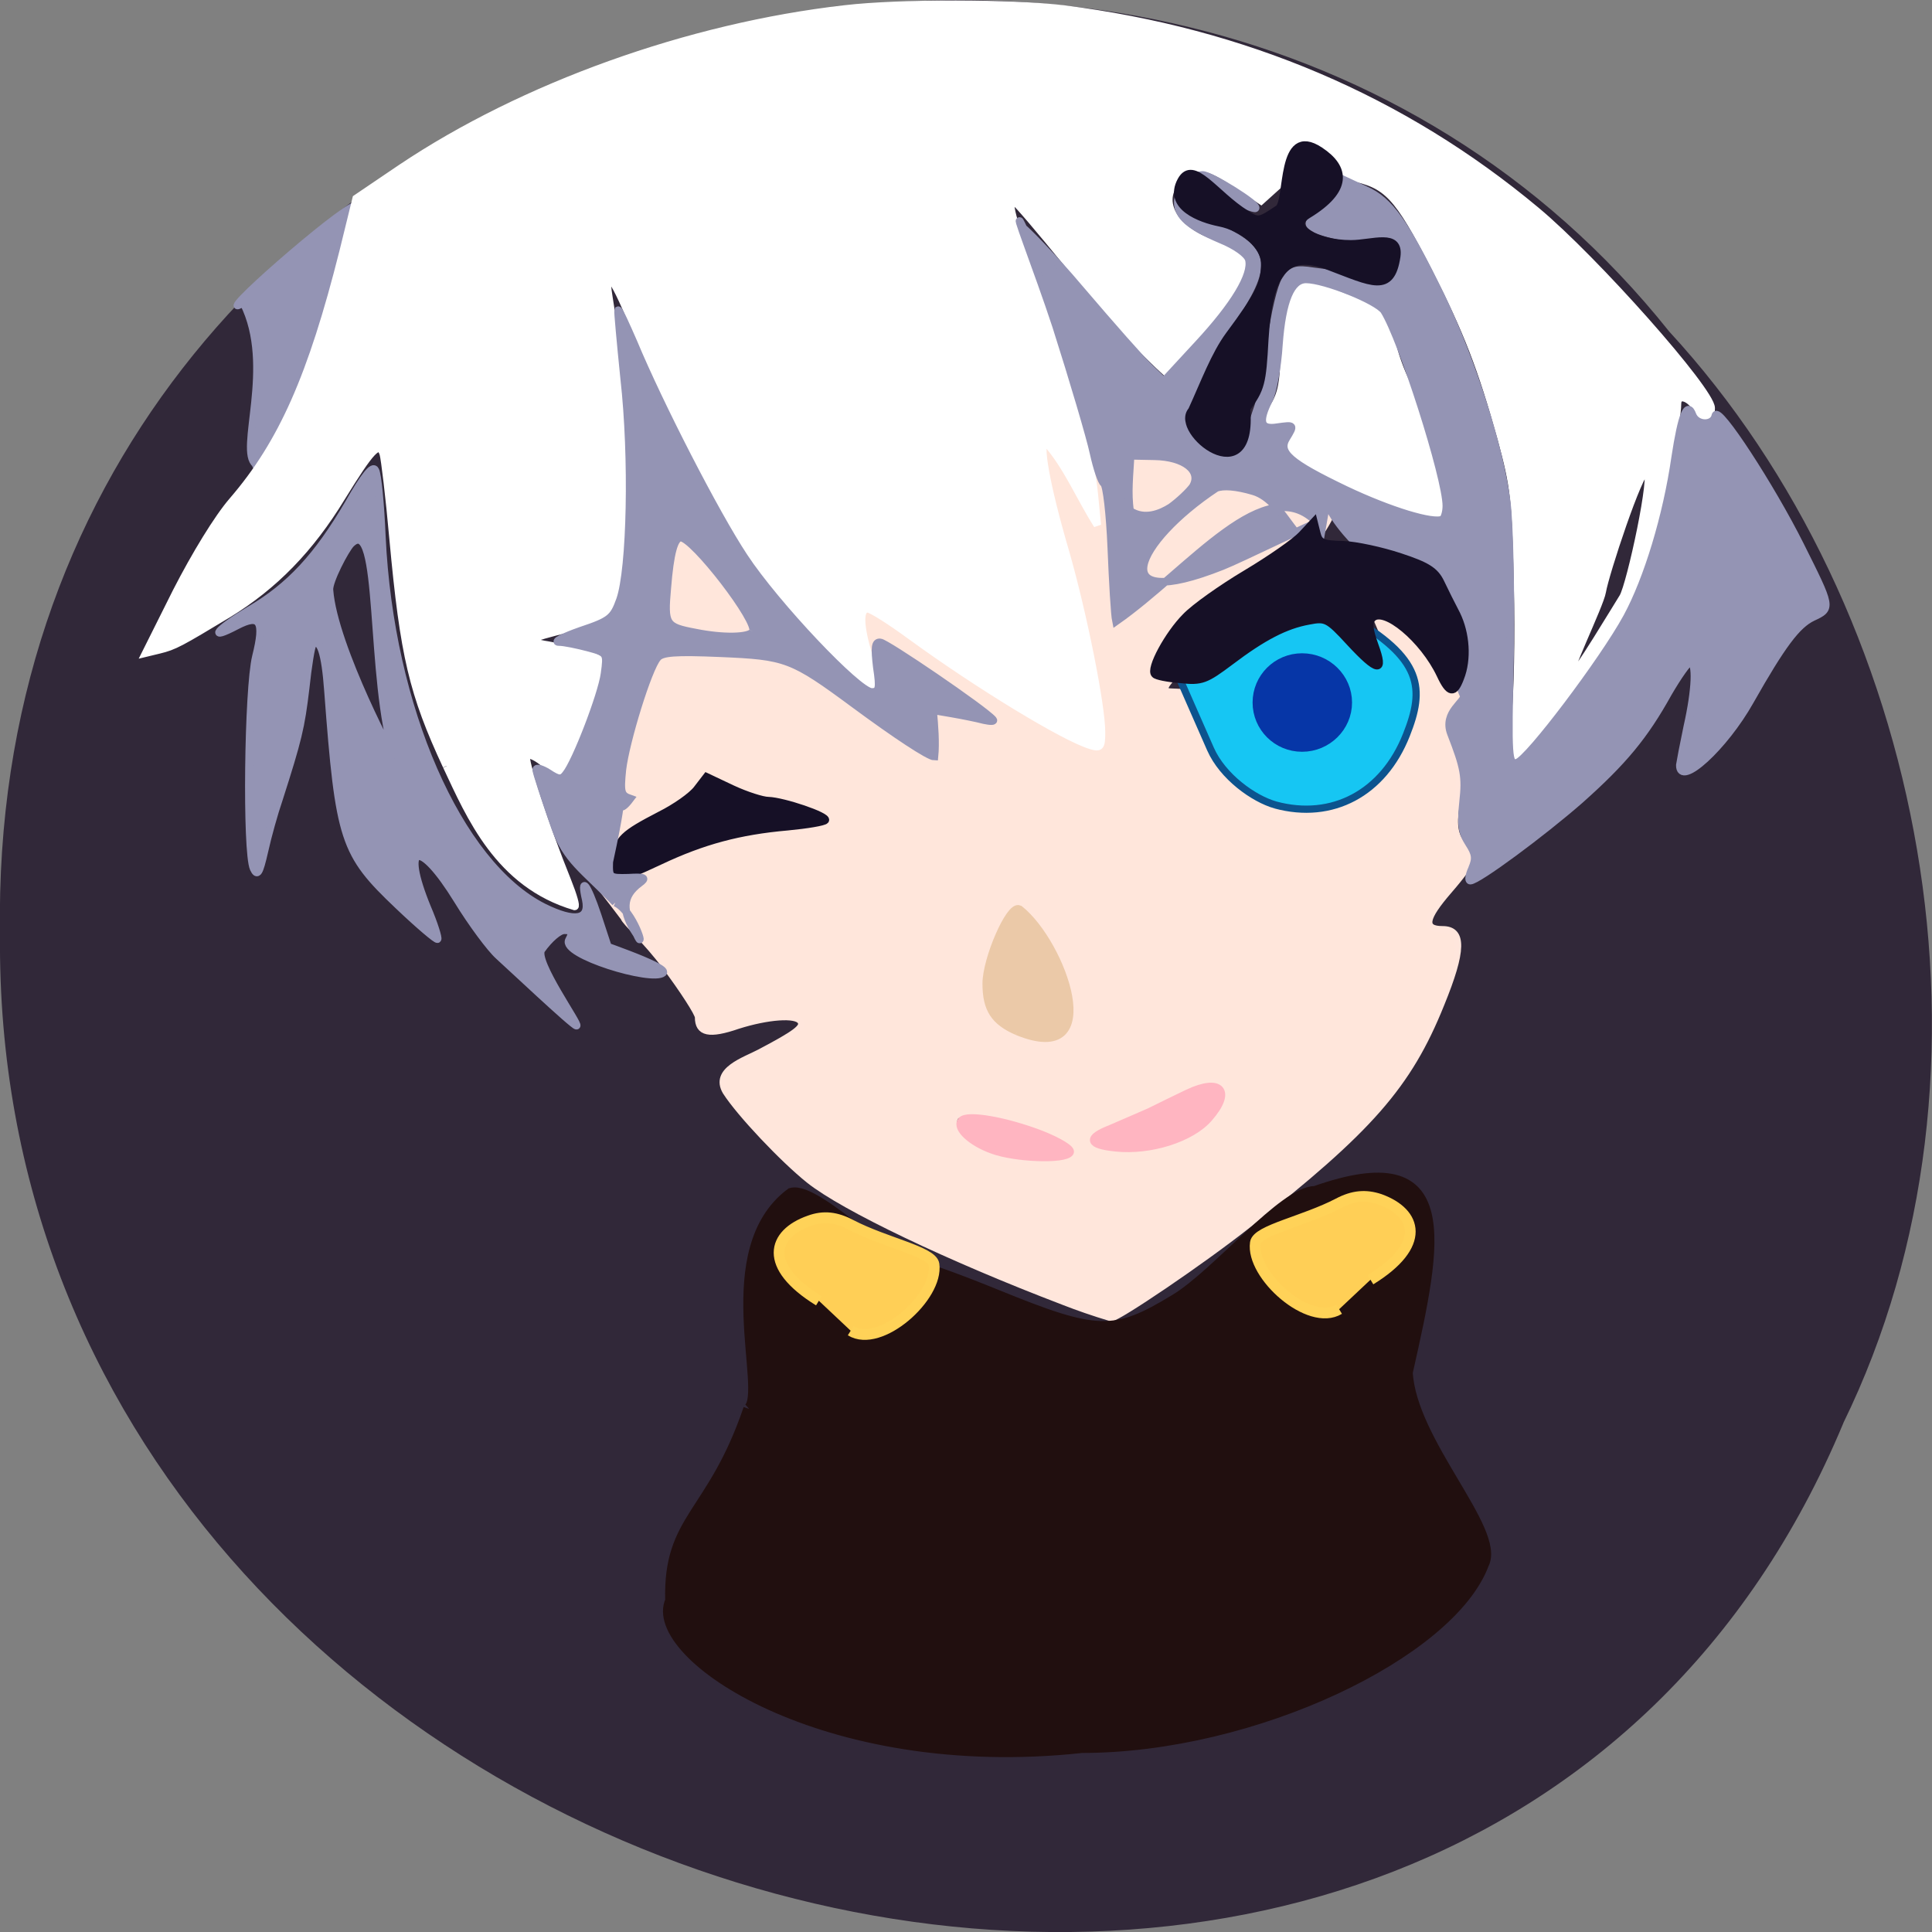 <svg xmlns="http://www.w3.org/2000/svg" xmlns:xlink="http://www.w3.org/1999/xlink" viewBox="0 0 16 16"><rect x="0" y="0" width="16" height="16" fill="#808080" stroke="none"/><defs><g id="3" clip-path="url(#2)"><path d="m 181.28 93.32 c 0 2.568 -2.105 4.665 -4.671 4.665 c -2.567 0 -4.62 -2.097 -4.62 -4.665 c 0 -2.568 2.053 -4.665 4.62 -4.665 c 2.567 0 4.671 2.097 4.671 4.665" transform="matrix(0.076 0 0 0.075 -2.639 -1.181)" fill="#00008b" stroke="#00008b" stroke-width="1.546"/></g><clipPath id="2"><path d="M 0,0 H16 V16 H0 z"/></clipPath><filter id="0" filterUnits="objectBoundingBox" x="0" y="0" width="16" height="16"><feColorMatrix type="matrix" in="SourceGraphic" values="0 0 0 0 1 0 0 0 0 1 0 0 0 0 1 0 0 0 1 0"/></filter><mask id="1"><g filter="url(#0)"><path fill-opacity="0.729" d="M 0,0 H16 V16 H0 z"/></g></mask></defs><path d="m 15.266 11.785 c -3.152 7.559 -15.344 4.184 -15.266 -4.047 c -0.121 -7.484 9.574 -10.32 13.824 -4.992 c 2.125 2.305 2.867 6.125 1.441 9.04" fill="#312839"/><g fill="#ffe6db" stroke="#ffe6dc" stroke-width="0.864" transform="scale(0.062)"><path d="m 142.06 173.88 c -15.25 -5.813 -29.375 -12.563 -34 -16.25 c -3.438 -2.75 -9.25 -8.875 -11.125 -11.813 c -1.688 -2.875 2.563 -4.188 4.563 -5.25 c 4.75 -2.5 5.938 -3.375 5.438 -4.125 c -0.563 -1 -4.438 -0.688 -8.375 0.563 c -3.813 1.313 -5.313 1 -5.313 -1.125 c 0 -0.5 -2 -3.625 -4.438 -6.875 c -2.438 -3.313 -5.313 -5.813 -5.5 -6.438 c -16.938 -22.563 -1.5 5.438 -1.5 -15.563 c 0.188 -2.688 5.5 -19 6.625 -20.813 c 19.13 -5.125 25.06 -20.313 51.688 -28.438 c 8.625 -4.813 37.25 -2.625 38.06 10.125 c -4.438 10.938 -26.438 24.19 -21.938 24.5 l 2.625 0.125 l 1.25 3.438 c 9.125 14.13 24.375 13 27.938 -1.25 c 0.5 -2.125 -6.5 -17.06 -6.375 -17.188 c 0.563 -0.688 13.688 8.125 14.313 10.938 c 0.375 1.688 -2.625 11.5 -2 12.313 c 2.688 3.688 -1.563 9.06 1.5 12.188 c 0.625 0.625 1.125 1.438 1.125 1.813 c 0 0.375 -1.375 2.25 -3.063 4.188 c -3.25 3.75 -3.5 5.188 -0.875 5.188 c 2.813 0 2.75 2.813 -0.188 10 c -4.375 10.875 -9.563 16.75 -25.813 29.5 c -6.25 4.938 -17.375 12.438 -18.25 12.438 c -2.5 -0.75 -4.438 -1.438 -6.375 -2.188 m -1.125 -19.688 c 0.875 -0.75 -0.813 -2.25 -4.125 -3.688 c -3.5 -1.563 -8.563 -2.313 -9.188 -1.313 c -1.125 1.875 2.188 4.75 6.5 5.563 c 2.625 0.5 6 0.188 6.813 -0.563 m 18.13 -2.5 c 2.938 -1.438 4.563 -3.5 4.563 -5.813 c 0 -2.125 -1.625 -1.813 -8.375 1.438 c -8.688 4.25 -9.375 5.813 -2.5 5.813 c 2.563 0 4.125 -0.313 6.313 -1.438"/><path d="m 93.63 83.88 c -4.563 -0.813 -4.5 -0.688 -4.125 -4.625 c 0.188 -1.938 0.625 -4.25 0.938 -5.125 l 0.625 -1.625 l 2 1.938 c 2.313 2.188 6.875 8.438 6.875 9.375 c 0 0.688 -2.25 0.688 -6.313 0.063"/><path d="m 152.56 76.69 c -0.875 -0.563 2.313 -4.438 7.06 -8.688 c 2.938 -2.563 3.25 -2.688 5.5 -2.375 c 2.563 0.375 6.563 2.125 7.25 3.25 c 0.563 0.938 -1.625 2.563 -6.75 4.938 c -6.375 2.938 -11.25 4 -13.06 2.875"/><path d="m 151.63 67.56 c -0.5 -1.438 -0.5 -5.25 0 -6.06 c 0.5 -0.813 2.938 -0.625 5.125 0.375 c 3.438 1.625 3.063 2.688 -1.75 5.813 c -2.188 1.375 -2.938 1.375 -3.375 -0.125"/></g><path d="m 167.37 109.67 c -2.796 -0.79 -6.808 -3.647 -8.389 -7.233 l -3.951 -8.996 c 10.152 -8.571 17.932 -11.671 21.762 -8.206 c 9.726 5.471 9.908 9.422 7.538 15.379 c -2.979 7.537 -9.604 11.06 -16.96 9.06" transform="matrix(0.064 0 0 0.064 -0.15 -0.353)" fill="#16c6f3" stroke="#0c538e" stroke-width="0.934"/><g fill="#9494b4" stroke="#9494b4"><path d="m 66.63 127.69 c -1.125 -1 -3.625 -4.375 -5.5 -7.438 c -5.125 -8.313 -7.625 -7.688 -4.063 1 c 0.938 2.188 1.5 4.063 1.375 4.188 c -0.125 0.125 -2.5 -1.875 -5.25 -4.5 c -7.313 -6.938 -7.875 -8.688 -9.375 -28.625 c -0.375 -5.188 -1.063 -7.188 -2.063 -6.188 c -0.188 0.188 -0.625 2.813 -0.938 5.813 c -0.625 5.25 -1 6.813 -3.563 14.813 c -0.625 1.813 -1.5 4.938 -1.938 6.938 c -0.688 3 -0.938 3.375 -1.438 2.313 c -1 -2.25 -0.75 -24 0.313 -28.313 c 1.188 -4.75 0.563 -5.75 -2.563 -4.125 c -3.938 2.063 -2.688 0.563 1.688 -2.063 c 5.375 -3.125 9.125 -7.188 13.25 -14.25 c 2.125 -3.75 3.25 -5.125 3.563 -4.438 c 0.313 0.5 0.688 4.5 0.875 8.875 c 1.063 22.813 10.188 43.75 21.625 49.5 c 4.188 2.063 6.188 1.688 5.625 -1 c -0.75 -3.25 0.188 -2.063 1.563 2.063 l 1.313 4 l -1.625 -0.438 c -1.063 -0.25 9.875 3.313 9.06 4.125 c -1.438 1.25 -13.625 -2.438 -12.563 -4.375 c 0.563 -1.063 0.438 -1.313 -0.625 -1.313 c -0.688 0 -2 1.125 -3.063 2.625 c -1 1.5 5.188 10.125 4.688 10.125 c -0.438 0 -9.25 -8.313 -10.375 -9.313 m -13.875 -26.375 c -3.5 -10.313 -1.625 -32.875 -5.875 -28.688 c -0.75 0.75 -3 5.063 -2.875 6.188 c 0.563 7.625 9.188 23.75 8.75 22.5" transform="scale(0.062)" stroke-width="1.023"/><path d="m 35.396 65.6 c -2.31 -1.763 2.553 -12.643 -1.58 -20.849 c -4.681 2.796 12.522 -12.279 14.589 -12.704 c 1.277 0 -3.526 14.649 -7.05 24.01 c -1.459 4.01 -5.957 11.184 -5.957 9.543" transform="matrix(0.064 0 0 0.064 -0.15 -0.353)" stroke-width="0.888"/></g><use xlink:href="#3" mask="url(#1)"/><g transform="scale(0.062)"><path d="m 59.63 102.31 c -4.5 -9.688 -5.688 -14.688 -7.125 -30.31 c -0.5 -5.625 -1.125 -10.75 -1.313 -11.375 c -0.563 -1.75 -1.625 -0.563 -5.563 5.813 c -4.188 6.875 -9 11.813 -15.12 15.563 c -6.438 3.875 -7.188 4.313 -9.25 4.813 l -1.813 0.438 l 4.125 -8.25 c 2.5 -4.875 5.5 -9.813 7.5 -12.12 c 6.625 -7.688 10.563 -16.625 14.75 -33.25 l 1.75 -7.125 l 6 -4.063 c 16.313 -10.938 38.438 -18.875 59.25 -21.25 c 7.5 -0.875 22.375 -0.813 29.25 0 c 24.19 3.063 45.31 12.06 63.13 26.938 c 7.813 6.5 23.375 24.06 23.375 26.375 c 0 1.813 -1.063 1.875 -1.938 0.188 c -0.875 -1.625 -2.563 -2.188 -2.563 -0.75 c 0 2.25 -2.063 13.5 -3.125 17.438 c -2.125 7.5 -4.75 12.5 -10.813 20.563 c -5.563 7.375 -7.625 9.75 -8.125 9.188 c -0.125 -0.125 0.063 -2.563 0.375 -5.375 c 0.313 -2.813 0.5 -10.75 0.313 -17.625 c -0.25 -11.5 -0.438 -13.12 -2.188 -19.563 c -2.625 -9.438 -4.5 -14.313 -8.875 -22.875 c -5 -9.688 -6.313 -11.06 -11.313 -12.06 c -2.25 -0.375 -4.625 -0.875 -5.438 -1.063 c -0.938 -0.25 -2.125 0.313 -3.875 1.938 l -2.563 2.313 l -3.375 -2.25 c -3.875 -2.563 -5 -2.75 -7.313 -0.938 c -3.5 2.813 -1.125 7.25 4.813 9.06 c 1.375 0.375 2.813 1.125 3.188 1.563 c 1.313 1.563 -0.625 5.25 -5.5 10.375 l -4.688 4.938 c -4.875 -4.5 -9.438 -9.813 -13.06 -14.438 c -3.563 -4.375 -6.688 -8.06 -7 -8.188 c -1.125 -0.438 -0.5 1.813 3.188 12.188 c 4.375 11.938 7 21.563 7.5 27.13 l 0.375 3.875 c -2.313 -3.625 -4.063 -7.938 -6.875 -11.06 c -1.063 -0.313 0 5.75 2.688 14.875 c 2.313 8.125 4.75 20.25 4.75 23.875 c 0 2 -0.188 2.125 -1.438 1.75 c -3.563 -1.063 -15.12 -8.125 -23.875 -14.5 c -2.813 -2.063 -5.438 -3.75 -5.938 -3.75 c -1.125 0 -1.063 2.25 0.188 6.375 c 0.563 1.875 0.875 3.5 0.688 3.688 c -1.188 1.188 -11.563 -9.563 -16.563 -17.12 c -4.75 -7.125 -11.06 -19.563 -15 -29.31 c -3.188 -8 -4.625 -9.938 -3.875 -5.313 c 2.875 17.938 3 35.875 0.313 41.5 c -0.75 1.5 -1.563 1.938 -5.563 2.813 c -2.563 0.563 -4.813 1.25 -5 1.438 c -0.25 0.188 0.75 0.563 2.063 0.75 c 4.813 0.875 7.313 1.688 7.313 2.438 c -0.063 2.438 -4.813 14.563 -5.813 14.563 c -0.25 0 -1.188 -0.625 -2.188 -1.375 c -0.938 -0.75 -1.875 -1.125 -2.125 -0.875 c -0.438 0.375 2.563 9.563 5.5 16.813 c 0.75 1.875 1.188 3.375 0.938 3.375 c -10.188 -3 -14 -12.12 -17.12 -18.75 m 157.13 -22.563 c 1 -1.625 4.313 -16.938 3.188 -16.938 c -1 0 -5.563 13.875 -5.938 16.188 c -0.313 1.875 -5.063 11.438 -4.25 11.438 c 0.563 0 6.438 -9.813 7 -10.688" fill="#fff" stroke="#fff" stroke-width="0.991"/><path d="m 135.88 137.69 c -3 -1.313 -4.063 -2.938 -4.063 -6.313 c 0 -3.25 3.125 -10.438 4.313 -9.875 c 5.688 4.5 11.75 21.13 -0.25 16.188" fill="#ebc9a8" stroke="#ebc9a8" stroke-width="1.17"/><g fill="#ffb5c1" stroke="#ffb5c1"><path d="m 149 153.25 c -3.563 -0.375 -3.813 -1.188 -0.625 -2.438 c 1.563 -0.688 3.938 -1.688 5.188 -2.25 c 1.25 -0.625 3.563 -1.75 5.125 -2.5 c 4.375 -2.063 5.875 -0.313 2.75 3.25 c -2.313 2.688 -7.813 4.438 -12.438 3.938" stroke-width="1.121"/><path d="m 132.56 153.56 c -2.813 -1 -4.813 -2.875 -4.125 -3.813 c 0.625 -0.938 5.938 0 10.625 1.813 c 2.375 0.938 4.125 2 3.813 2.375 c -0.688 1 -7.313 0.75 -10.313 -0.375" stroke-width="1.1"/></g><g stroke-width="0.991"><path d="m 189.13 68.38 c -3.875 -0.875 -17 -7.375 -17 -8.438 c -0.875 -3.188 -8.125 5.375 -1.938 -5.75 c 0.938 -1.5 1.313 -3.25 1.313 -6.875 c 0.063 -5.313 1.188 -9.188 2.688 -9.5 c 2.75 0.313 4.688 1.938 7.438 2.438 c 1.75 0 3.813 2.563 4.313 5.438 c 0.25 1.438 1.125 3.875 1.938 5.5 c 2.125 4.188 5.25 17 4.25 17.5 c -0.25 0.125 -1.625 0 -3 -0.313" fill="#fff" stroke="#fff"/><path d="m 82.06 114.81 c 0.5 -2.75 1.188 -3.375 6.125 -5.938 c 2 -1 4.25 -2.563 4.938 -3.5 l 1.25 -1.625 l 3.438 1.625 c 1.875 0.875 4.063 1.563 4.813 1.563 c 2 0.063 7.938 2.063 7.625 2.625 c -0.188 0.25 -2.438 0.625 -5.063 0.875 c -6.438 0.563 -11.313 1.875 -17 4.563 c -6.125 2.875 -6.688 2.875 -6.125 -0.188" fill="#161026" stroke="#161026"/></g><path d="m 100.06 188.19 c 2.688 -2.313 -4.5 -21.19 5.625 -28.75 c 3.563 -1.063 15.438 11.938 17.813 10.06 c 0.5 0 4.813 1.563 9.563 3.5 c 13.5 5.5 15.813 5.563 23.938 0.625 c 5.688 -3.438 14.5 -14.438 18.688 -14.438 c 19 -6.688 16.25 6.375 12.25 24.13 c 0.5 9.375 12.438 21.13 10.188 25.563 c -4.438 11.875 -30.625 24.5 -53.625 24.5 c -34.5 3.75 -58.12 -12.5 -54.875 -19.563 c -0.313 -11.125 5.563 -11.313 10.438 -25.625" fill="#210f0f" stroke="#210f0f" stroke-width="1.542"/><g fill="#ffcf56" stroke="#ffd258" stroke-width="1.439"><path d="m 109.38 173.75 c -7.5 -4.625 -6.25 -8.938 -1.25 -10.688 c 1.875 -0.688 3.563 -0.5 5.563 0.563 c 4.563 2.375 10.813 3.563 11.06 5.25 c 0.625 4.313 -7.188 11.313 -11.125 8.875"/><path d="m 183.06 170.94 c 7.5 -4.625 6.25 -8.938 1.25 -10.75 c -1.875 -0.625 -3.563 -0.5 -5.563 0.563 c -4.563 2.375 -10.813 3.563 -11.06 5.25 c -0.625 4.313 7.188 11.313 11.188 8.875"/></g><g fill="#9494b4" stroke="#9494b4" stroke-width="1.027"><path d="m 196.63 116 c 0.563 -1.313 0.5 -1.938 -0.438 -3.375 c -0.938 -1.438 -1.063 -2.563 -0.75 -5.563 c 0.375 -3.313 0.125 -4.563 -1.625 -9.06 c -1.125 -2.875 2.063 -4.313 1.688 -5.125 c -0.813 -1.625 -2.75 -9 -3.188 -7.688 c -4.563 -7.688 -13 -12.625 -15.12 -18.19 l -0.875 5.063 c -2.875 2.563 -4.5 -5.125 -8.875 -6.438 c -2.313 -0.688 -4.063 -0.813 -5 -0.438 c -10.813 7.188 -15.25 16.813 0.813 10.438 c 2.375 -0.938 12.563 -5.938 12.688 -5.813 c -6.875 -7.188 -16.875 6.188 -26.875 13.188 c -0.188 -0.875 -0.438 -5.25 -0.625 -9.813 c -0.188 -4.5 -0.625 -8.375 -1 -8.625 c -0.313 -0.188 -0.938 -2.063 -1.375 -4.063 c -0.438 -2.063 -2.688 -9.688 -5 -16.938 c -2.375 -7.25 -6.313 -17.25 -4.375 -13.06 c 0.063 -0.063 3.688 3.5 7.688 8.25 c 4 4.688 8.125 9.375 9.188 10.375 l 1.875 1.813 l 4.563 -4.938 c 4.875 -5.25 7.313 -9.313 6.813 -11.313 c -0.188 -0.75 -1.75 -1.875 -3.75 -2.688 c -4.25 -1.813 -5.75 -3.125 -5.75 -5 c 0 -1.563 1.875 -3.625 3.313 -3.625 c 1.063 0 7.5 4 7.06 4.438 c -0.125 0.125 -1.813 -0.5 -3.688 -1.5 c -3.25 -1.688 -3.563 -1.75 -4.563 -0.688 c -1.563 1.563 -0.5 3 3.75 5.063 c 6 2.875 6.188 4.813 1.25 12.25 c -1.938 2.938 -4.25 7.188 -5.125 9.5 l -1.5 4.188 l 1.313 1.813 c 2.75 3.688 6.625 3.563 7.688 -0.313 c 0.313 -1 0.875 -2.813 1.25 -3.875 c 0.375 -1.125 1.125 -5 1.688 -8.625 c 0.5 -3.688 1.375 -7.375 1.938 -8.188 c 0.875 -1.375 1.375 -1.563 3.75 -1.188 c 1.563 0.188 4.375 0.563 6.25 0.813 l 3.5 0.438 v -2 c 0 -2.563 -0.875 -3.25 -4.813 -3.75 c -1.75 -0.188 -3.813 -0.75 -4.563 -1.125 c -1.313 -0.75 -1.313 -0.813 0.688 -2.188 c 1.125 -0.75 2.25 -2.063 2.563 -2.875 l 0.5 -1.5 l 2.813 1.313 c 3.25 1.438 5.313 4.375 10.125 14.25 c 4.125 8.625 7.875 20.313 8.75 27.5 c 0.375 3.188 0.563 12.13 0.438 20.375 c -0.313 13.938 -0.25 14.688 0.938 14.375 c 1.5 -0.375 11.563 -13.688 14.688 -19.438 c 2.75 -5.063 5.313 -13.5 6.438 -21.313 c 0.875 -5.75 1.625 -7.563 2.313 -5.688 c 0.563 1.438 2.813 1.438 3.063 0.063 c 0.313 -1.375 7.438 9.563 11.313 17.313 c 4.188 8.375 4.25 8.438 1.688 9.625 c -2.125 1 -4.125 3.688 -8.375 11.188 c -3.438 6.125 -9.438 11.625 -9.375 8.563 c 0.063 -0.438 0.5 -2.75 1 -5.125 c 1.125 -5 1.25 -8.625 0.375 -8.625 c -0.313 0 -1.625 1.875 -2.938 4.125 c -3.188 5.75 -6 9.125 -11.75 14.25 c -5.063 4.438 -13.688 10.813 -14.688 10.813 c -0.25 0 -0.188 -0.688 0.25 -1.625 m -3.438 -48.44 c 0 -3.75 -5.938 -22.313 -8.313 -26.06 c -0.938 -1.375 -7.938 -4.188 -10.438 -4.188 c -2 0 -3.188 2.813 -3.625 8.688 c -0.188 3.063 -0.813 6.375 -1.313 7.375 c -1.5 3 -1.188 4.063 1.125 3.688 c 2.25 -0.313 2.25 -0.313 1.188 1.438 c -1.188 1.938 0.375 3.313 7.938 6.938 c 5.938 2.813 11.688 4.563 12.938 3.938 c 0.25 -0.188 0.5 -0.938 0.5 -1.813 m -36.813 0.188 c 1.125 -0.813 2.438 -2.063 2.938 -2.75 c 1.25 -2.125 -1.125 -4 -5.125 -4.063 l -3.188 -0.063 c -0.125 2.438 -0.438 5 -0.063 7.375 c 1.938 1.25 4.063 0.375 5.438 -0.5"/><path d="m 82.19 120.56 c -4.313 -4.5 -6.5 -5.625 -8.06 -10.06 c -1.375 -3.938 -2.5 -7.375 -2.5 -7.688 c 0 -0.313 0.75 -0.125 1.625 0.438 c 1.313 0.875 1.75 0.938 2.313 0.188 c 1.313 -1.563 4.813 -10.625 5.188 -13.438 c 0.375 -2.75 0.375 -2.813 -2.188 -3.5 c -1.438 -0.375 -3.188 -0.75 -3.938 -0.75 c -0.688 0 0.625 -0.688 2.938 -1.5 c 3.938 -1.313 4.375 -1.688 5.25 -4.125 c 1.438 -4.063 1.75 -19.06 0.563 -29.563 c -0.5 -4.938 -0.875 -9 -0.813 -9.125 c 0.125 -0.063 1 1.875 2.063 4.313 c 3.438 8.25 10.938 22.875 14.75 28.625 c 4.188 6.375 15.25 18.06 17.06 18.06 c 1 0 1.125 -0.438 0.688 -3.313 c -0.313 -2.625 -0.25 -3.375 0.438 -3.313 c 0.75 0 13.875 8.938 15.06 10.313 c 0.25 0.25 -0.313 0.25 -1.188 0.063 c -0.938 -0.25 -2.813 -0.625 -4.25 -0.875 l -2.563 -0.438 c 0.188 2 0.375 4.313 0.188 6.188 c -0.75 0 -5.188 -2.938 -10.688 -7 c -8.375 -6.188 -9.125 -6.438 -17.938 -6.813 c -6 -0.25 -7.813 -0.125 -8.375 0.625 c -1.25 1.438 -4.25 11.188 -4.688 14.938 c -0.313 3.063 -0.188 3.438 1.063 3.875 c -3 4 0.188 -5.313 -2.813 8.438 c -0.063 2.125 0 2.188 2.563 2.125 c 2.188 -0.125 2.438 0 1.5 0.688 c -2.375 1.75 -2.438 3.813 -0.375 6.875 c 1.188 2.625 -0.375 -3.125 -2.875 -4.25 m 18.375 -36.19 c 0.813 -1.25 -7.938 -12.563 -9.625 -12.563 c -0.875 0 -1.438 2.063 -1.813 6.75 c -0.438 4.875 -0.25 5.188 3.75 5.938 c 3.688 0.75 7.188 0.688 7.688 -0.125"/></g><g fill="#161026" stroke="#161026" stroke-width="0.991"><path d="m 192.38 90.13 c -2.25 -4.75 -7.5 -9.125 -9.06 -7.563 c -0.563 0.563 -0.438 1.5 0.313 3.625 c 1.375 3.75 0.438 3.688 -3.375 -0.438 c -2.875 -3.125 -3.188 -3.25 -5.438 -2.813 c -3.125 0.563 -6.125 2.125 -10.5 5.438 c -3.25 2.438 -3.813 2.688 -6.625 2.375 c -1.688 -0.125 -3.25 -0.438 -3.438 -0.688 c -0.75 -0.688 1.813 -5.375 4.125 -7.688 c 1.188 -1.25 4.813 -3.813 8.06 -5.75 c 3.25 -1.938 6.563 -4.25 7.438 -5.188 l 1.625 -1.75 l 0.375 1.5 c 0.313 1.313 0.75 1.5 3.5 1.563 c 1.75 0.063 5.188 0.813 7.625 1.625 c 3.625 1.188 4.688 1.875 5.438 3.438 c 0.5 1.063 1.438 2.938 2.125 4.25 c 1.25 2.563 1.5 6 0.5 8.5 c -0.813 2.188 -1.5 2.125 -2.688 -0.438"/><path d="m 159.19 54.813 c 1.688 -3.688 3.063 -7.438 5 -10.06 c 3.938 -5.313 4.75 -6.875 4.75 -9.563 c 0 -2.313 -2.875 -4.813 -6.06 -5.438 c -2.5 -0.5 -7 -2.125 -5.125 -5.625 c 1.625 -3 4.563 1.875 8.688 4.438 c 1.625 1.063 1.813 1 4.313 -0.688 c 1.438 -0.938 0.125 -11.375 5.563 -7.75 c 3.5 2.313 3.813 5.25 -1.625 8.563 c -2.688 1.625 1.125 3.875 5.75 3.875 c 2.875 0 6.563 -1.563 6.125 1.688 c -0.75 5.063 -3.313 3.5 -9.125 1.313 c -5.625 -2.125 -7.938 0.563 -8.5 9.813 c -0.313 5.813 -0.5 6.563 -2.438 9.188 c 1 11.688 -9.875 3.063 -7.313 0.25"/></g></g></svg>